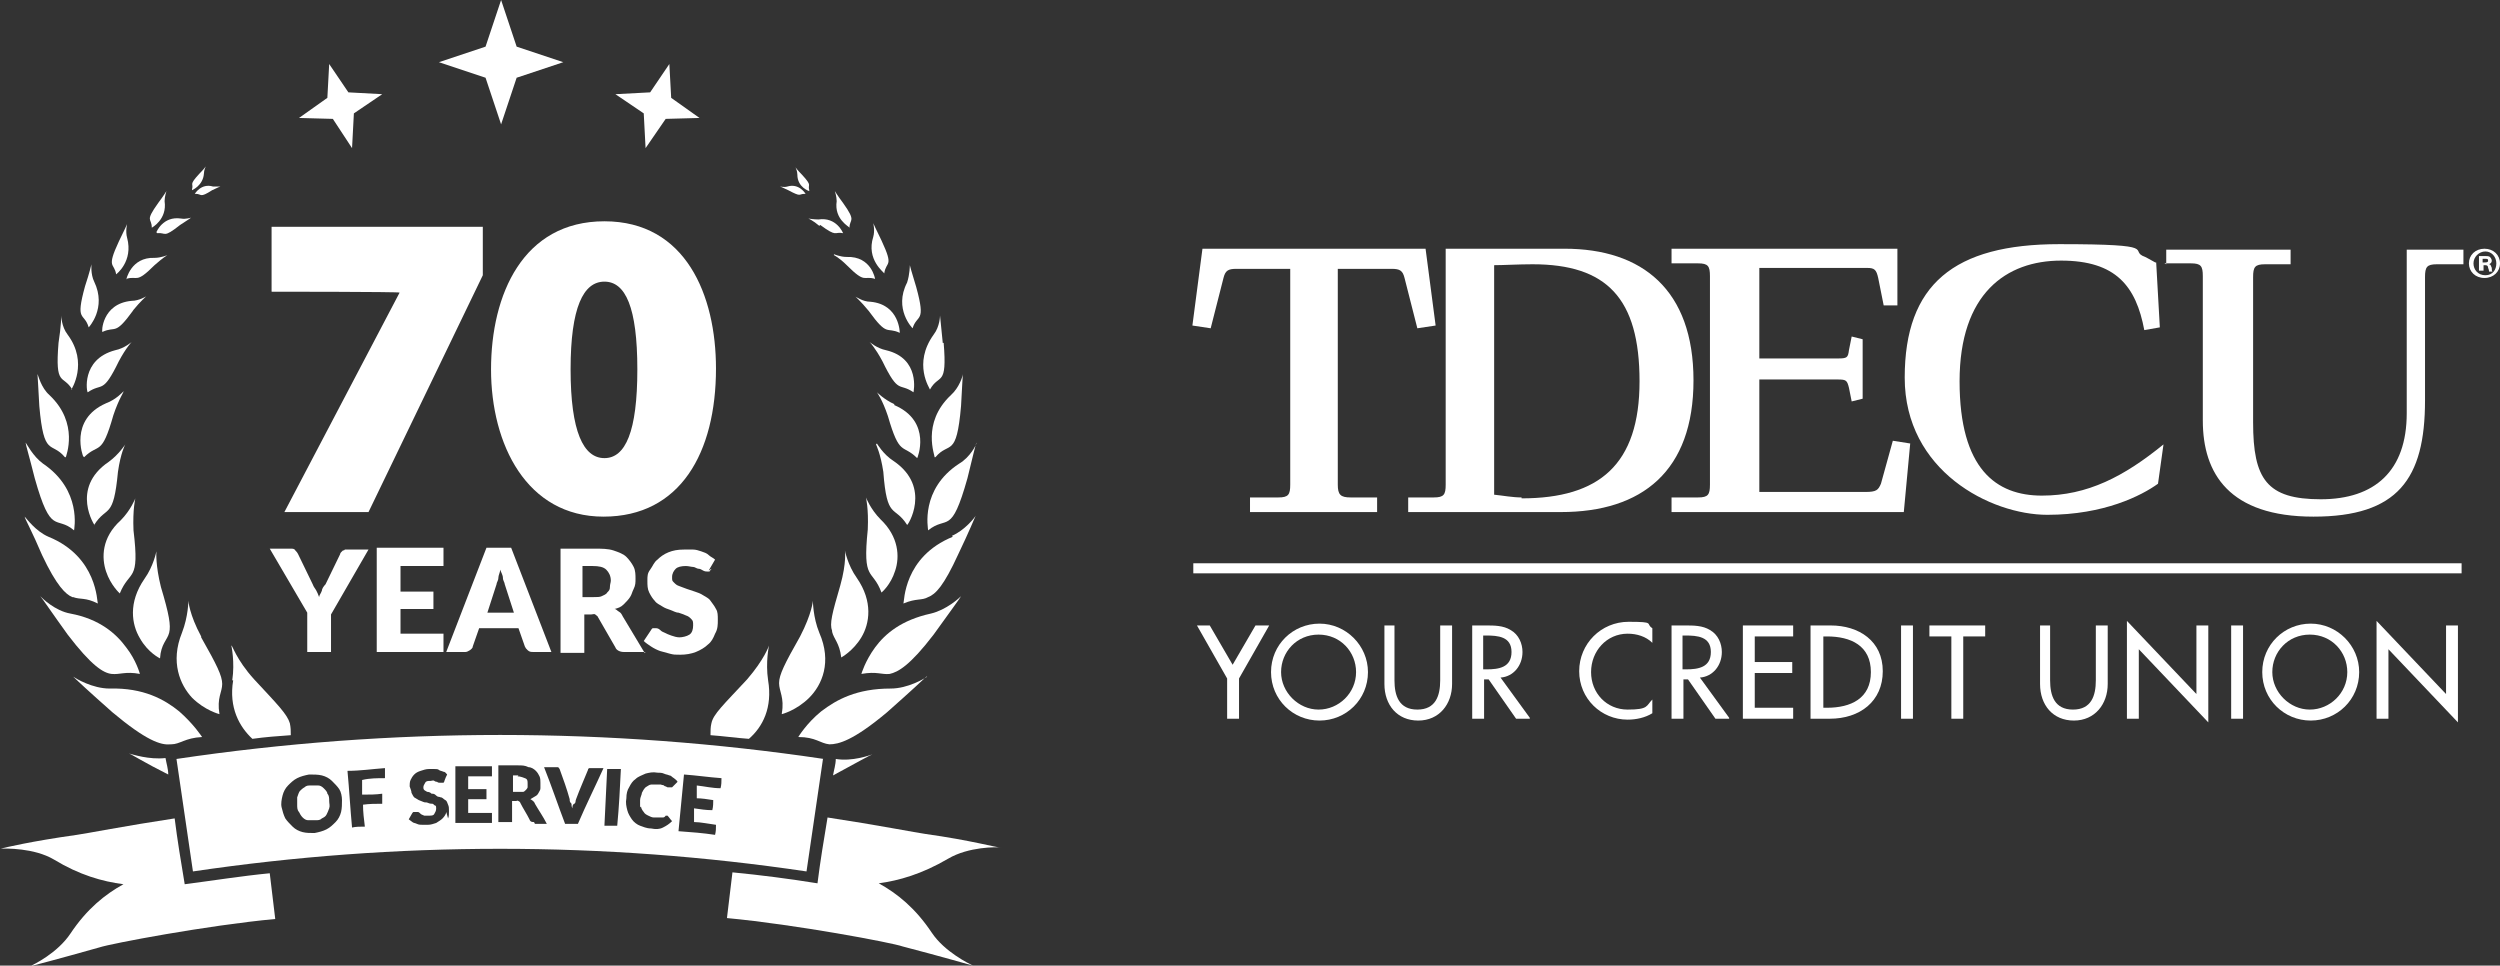 <?xml version="1.0" encoding="UTF-8"?>
<svg id="uuid-9ab1fd30-9ef3-4888-a6c4-47fe5c95369b" xmlns="http://www.w3.org/2000/svg" version="1.1" viewBox="0 0 273.4 105.6">
  <rect x="0" y="0" width="273.4" height="105.6" fill="#333333" stroke="none"/>
  <!-- Generator: Adobe Illustrator 29.1.0, SVG Export Plug-In . SVG Version: 2.1.0 Build 142)  -->
  <defs>
    <style>
      .st0 {
        fill: #fff;
      }
    </style>
  </defs>
  <polygon class="st0" points="54.8 0 53.1 5.1 48 6.8 53.1 8.5 54.8 13.6 56.5 8.5 61.6 6.8 56.5 5.1 54.8 0"/>
  <polygon class="st0" points="73.2 7 71.1 10.1 67.3 10.3 70.4 12.4 70.6 16.2 72.8 13 76.5 12.9 73.4 10.7 73.2 7"/>
  <polygon class="st0" points="36 7 38.1 10.1 41.8 10.3 38.7 12.4 38.5 16.2 36.4 13 32.7 12.9 35.8 10.7 36 7"/>
  <path class="st0" d="M52.8,24.7v5.4l-12.5,25.9h-9.2l12.6-24h0c0-.1-14-.1-14-.1v-7.1s23.1,0,23.1,0Z"/>
  <path class="st0" d="M78.3,40.3c0,9.2-3.9,16.2-12.3,16.2s-12.3-7.9-12.3-16.1,3.5-16.2,12.4-16.2,12.2,8.1,12.2,16.1h0ZM62.4,40.4c0,6.8,1.4,9.7,3.7,9.7s3.6-2.9,3.6-9.7-1.3-9.6-3.6-9.6-3.7,2.8-3.7,9.6Z"/>
  <path class="st0" d="M36.2,67v4.3h-2.6v-4.3l-4.1-7h2.3c.2,0,.4,0,.5.2.1.1.2.2.3.4l1.6,3.3c.1.3.3.5.4.7s.2.4.3.7c0-.2.2-.4.3-.7,0-.2.2-.5.4-.7l1.6-3.3c0,0,0-.1.1-.2s.1-.1.2-.2c0,0,.2,0,.2-.1,0,0,.2,0,.3,0h2.3l-4.1,7.1h0Z"/>
  <path class="st0" d="M43.8,62v2.7h3.6v1.9h-3.6v2.7h4.7v2h-7.3v-11.4h7.3v2s-4.7,0-4.7,0Z"/>
  <path class="st0" d="M60.3,71.3h-2c-.2,0-.4,0-.6-.2s-.2-.2-.3-.4l-.7-2h-4.3l-.7,2c0,.2-.2.3-.3.4-.2.1-.3.2-.5.2h-2.1l4.4-11.4h2.7l4.4,11.4h0ZM56.2,67l-1-3.1c0-.2-.2-.4-.2-.7s-.2-.6-.3-.9c0,.3-.2.6-.2.9s-.2.5-.2.7l-1,3.1h3.1Z"/>
  <path class="st0" d="M70.6,71.3h-2.4c-.4,0-.8-.2-.9-.5l-1.9-3.3c0-.1-.2-.2-.3-.3s-.3,0-.5,0h-.7v4.2h-2.6v-11.4h3.7c.8,0,1.5,0,2.1.2s1.1.4,1.4.7.6.7.8,1.1c.2.4.2.9.2,1.3s0,.7-.2,1.1-.2.6-.4.9c-.2.3-.4.5-.7.8s-.6.4-1,.5c.2,0,.3.2.5.3s.3.3.4.5l2.4,4h0ZM64.9,65.3c.4,0,.7,0,.9-.1s.5-.2.6-.4c.2-.2.3-.3.3-.6s.1-.5.1-.7c0-.5-.2-.9-.5-1.2s-.8-.4-1.5-.4h-1.1v3.4h1.1Z"/>
  <path class="st0" d="M77.8,62.2c0,.1-.2.2-.2.3,0,0-.2,0-.3,0s-.2,0-.4-.1-.3-.2-.5-.2c-.2,0-.4-.2-.6-.2-.2,0-.5-.1-.8-.1-.5,0-.9.1-1.1.3-.2.2-.4.5-.4.9s0,.4.2.6.3.3.6.4.5.2.8.3.6.2.9.3c.3.1.6.2.9.4s.6.3.8.6.4.5.6.9c.2.3.2.7.2,1.2s0,1-.3,1.5c-.2.5-.4.9-.8,1.2-.3.3-.8.6-1.3.8s-1.1.3-1.7.3-.7,0-1.1-.1-.7-.2-1.1-.3c-.3-.1-.7-.3-1-.5s-.6-.4-.8-.6l.8-1.2c0,0,.1-.2.2-.2,0,0,.2,0,.3,0s.3,0,.5.2.3.2.5.3.4.2.7.3.6.2.9.2.8-.1,1.1-.3c.3-.2.4-.6.4-1s0-.5-.2-.7-.3-.3-.6-.4c-.2-.1-.5-.2-.8-.3-.3,0-.6-.2-.9-.3s-.6-.2-.9-.4c-.3-.2-.6-.3-.8-.6-.2-.2-.4-.5-.6-.9-.2-.4-.2-.8-.2-1.3s0-.8.3-1.2.4-.8.8-1.1c.3-.3.7-.6,1.2-.8s1-.3,1.7-.3.7,0,1,0c.3,0,.6.1.9.2.3.1.6.2.8.4s.5.3.7.5l-.7,1.2h0Z"/>
  <path class="st0" d="M101.4,74c-.3.2-2.1,1.3-4,1.3-3.7,0-5.9,1.2-7.6,2.5-1.6,1.3-2.5,2.8-2.5,2.8,1.9,0,2.4.7,3.4.8,1,0,2.6-.4,6.3-3.5,2.6-2.3,4.1-3.7,4.3-3.9h0Z"/>
  <path class="st0" d="M101.4,74h0s0,0,0,0Z"/>
  <path class="st0" d="M85.5,78.1s1.6-.4,3-1.8c1.4-1.4,2.5-3.9,1.1-7.1-.7-1.7-.7-3.5-.7-3.5,0,0-.1,1.4-1.4,3.9-1.7,3-2.3,4.2-2.3,5.1,0,.9.6,1.6.3,3.3h0Z"/>
  <path class="st0" d="M105.1,65.2c-.2.2-1.6,1.5-3.3,1.9-3.2.7-5,2.2-6.1,3.7-1.1,1.5-1.5,2.9-1.5,2.9,1.7-.3,2.2.1,3.1,0,.9-.2,2.2-.9,4.8-4.3,1.8-2.5,2.9-4,3-4.2h0Z"/>
  <path class="st0" d="M105.1,65.2h0s0,0,0,0Z"/>
  <path class="st0" d="M91,69.1c.2.8.8,1.2,1,2.8,0,0,1.3-.7,2.2-2.2.9-1.5,1.3-3.9-.5-6.5-1-1.4-1.3-3-1.3-3,0,0,.2,1.3-.5,3.8-.9,3.1-1.2,4.2-.9,5h0Z"/>
  <path class="st0" d="M106.8,56.5h0s0,0,0,0Z"/>
  <path class="st0" d="M104.2,58.7c-5.4,2.2-5.3,7.1-5.4,7.3,1.4-.6,2-.3,2.7-.7.8-.3,1.7-1.2,3.3-4.7,1.2-2.5,1.8-4,1.9-4.2-.1.2-1.2,1.6-2.6,2.2h0Z"/>
  <path class="st0" d="M94.9,57.9c-.6,5.8.5,4.2,1.5,6.9,0,0,1-.8,1.5-2.4.5-1.5.4-3.7-1.6-5.6-1.1-1.1-1.6-2.4-1.6-2.4,0,0,.3,1.2.2,3.5h0Z"/>
  <path class="st0" d="M104.9,50.7c-4.3,2.8-3.4,7.1-3.4,7.3,2.1-1.7,2.5.7,4.3-5.7.6-2.4.9-3.8,1-3.9,0,.2-.7,1.6-1.9,2.3h0Z"/>
  <path class="st0" d="M106.8,48.3h0Z"/>
  <path class="st0" d="M95.8,48.6s.5,1,.8,3c.4,5.3,1.2,3.6,2.6,5.8,0,.2,2.8-4.1-1.5-7-1.1-.7-1.8-1.9-1.8-1.9Z"/>
  <path class="st0" d="M105.3,41h0Z"/>
  <path class="st0" d="M102.3,50c1.5-1.8,2.3.2,2.8-5.6.1-2.1.2-3.4.2-3.5,0,.2-.4,1.5-1.3,2.3-3.3,3.1-1.7,6.7-1.8,6.8Z"/>
  <path class="st0" d="M97.8,44.2c-1.1-.5-1.9-1.3-1.9-1.3,0,0,.6.8,1.2,2.6,1.3,4.5,1.6,3,3.2,4.6,0,.1,1.7-4-2.5-5.8h0Z"/>
  <path class="st0" d="M103.1,37.5c-.2-1.9-.3-3-.3-3,0,0,0,1.2-.7,2.1-2.3,3.2-.4,5.9-.4,6,1-1.8,1.9-.2,1.5-5.1h0Z"/>
  <path class="st0" d="M96.9,38.3c-1-.2-1.8-.9-1.8-.9,0,0,.6.6,1.4,2.1,1.8,3.7,1.8,2.3,3.4,3.4,0,0,.8-3.7-3-4.6h0Z"/>
  <path class="st0" d="M100.2,31.4c-.5-1.6-.7-2.4-.7-2.4,0,0,0,1-.3,1.9-1.5,2.9.6,5,.6,5,.5-1.6,1.5-.5.4-4.5h0Z"/>
  <path class="st0" d="M93.5,32.4s.6.5,1.5,1.6c2.1,2.9,1.9,1.7,3.4,2.4,0,0,0-3.1-3.2-3.4-.9,0-1.6-.6-1.6-.5h0Z"/>
  <path class="st0" d="M96.7,29.9c.2-1.4,1.1-.6-.3-3.6-.6-1.2-.9-1.9-.9-1.9,0,0,.2.8,0,1.5-.8,2.5,1.2,3.9,1.2,4h0Z"/>
  <path class="st0" d="M91.2,27.9s.6.3,1.4,1.1c2.1,2.1,1.8,1.1,3.1,1.5,0,0-.4-2.5-3.1-2.4-.7,0-1.4-.3-1.4-.3Z"/>
  <path class="st0" d="M91.5,22c-.3,2,1.4,2.8,1.4,2.9,0-1,.8-.6-.7-2.7-.6-.8-.9-1.3-.9-1.3,0,0,.2.6.2,1.1Z"/>
  <path class="st0" d="M89.7,24.6c1.9,1.4,1.5.7,2.5.9,0,0-.7-1.8-2.7-1.5-.5,0-1.1-.1-1.1-.1,0,0,.5.2,1.2.8h0Z"/>
  <path class="st0" d="M88.5,20.8c-.2-.7.4-.4-.8-1.7-.5-.5-.7-.8-.7-.8,0,0,.2.4.2.8,0,1.4,1.3,1.8,1.3,1.8h0Z"/>
  <path class="st0" d="M88.1,21.2s-.7-1.2-2-.8c-.3.1-.8,0-.8,0,0,0,.3.1.9.4,1.5.8,1.1.4,1.8.4Z"/>
  <path class="st0" d="M8.1,74h0s0,0,0,0Z"/>
  <path class="st0" d="M18.7,81.4c1,0,1.5-.7,3.4-.8,0,0-.9-1.4-2.5-2.8-1.6-1.3-3.9-2.6-7.6-2.5-1.9,0-3.7-1.1-4-1.3.2.2,1.7,1.6,4.3,3.9,3.7,3.1,5.3,3.6,6.3,3.5h0Z"/>
  <path class="st0" d="M22,69.6c-1.3-2.4-1.4-3.9-1.4-3.9,0,0,0,1.7-.7,3.5-1.3,3.2-.2,5.7,1.1,7.1,1.4,1.4,3,1.8,3,1.8-.3-1.8.3-2.4.3-3.3,0-.9-.6-2.1-2.3-5.1h0Z"/>
  <path class="st0" d="M4.4,65.2c.2.2,1.2,1.7,3,4.2,2.6,3.4,3.9,4.2,4.8,4.3.9.1,1.5-.3,3.1,0,0,0-.4-1.5-1.5-2.9-1.1-1.5-2.9-3.1-6.1-3.7-1.7-.3-3.1-1.7-3.3-1.9h0Z"/>
  <path class="st0" d="M4.3,65.2s0,0,0,0c0,0,0,0,0,0Z"/>
  <path class="st0" d="M17.1,60.3s-.3,1.6-1.3,3c-1.8,2.6-1.4,5-.5,6.5.9,1.6,2.2,2.2,2.2,2.2.1-1.6.8-2,1-2.8.2-.8,0-2-.9-5-.6-2.4-.5-3.8-.5-3.8Z"/>
  <path class="st0" d="M8,65.3c.8.3,1.3,0,2.7.7-.1-.1,0-5.1-5.4-7.3-1.4-.6-2.4-2-2.6-2.2,0,.2.8,1.6,1.9,4.2,1.6,3.4,2.6,4.3,3.3,4.6h0Z"/>
  <path class="st0" d="M2.7,56.5h0s0,0,0,0h0Z"/>
  <path class="st0" d="M13.2,56.9c-2.1,1.9-2.1,4.1-1.6,5.6.5,1.5,1.5,2.4,1.5,2.4,1.1-2.7,2.2-1.1,1.5-6.9-.1-2.3.2-3.5.2-3.5,0,0-.5,1.3-1.6,2.4h0Z"/>
  <path class="st0" d="M2.7,48.3h0s0,0,0,0Z"/>
  <path class="st0" d="M8.1,58c0-.1.9-4.4-3.4-7.3-1.1-.8-1.8-2.2-1.9-2.3,0,.2.4,1.5,1,3.9,1.8,6.4,2.3,4,4.3,5.7h0Z"/>
  <path class="st0" d="M10.3,57.4c1.4-2.2,2.1-.5,2.6-5.8.3-2.1.8-3,.8-3,0,0-.7,1.1-1.8,1.9-4.3,2.9-1.5,7.1-1.5,7Z"/>
  <path class="st0" d="M7.2,50c0-.1,1.5-3.7-1.8-6.8-.9-.8-1.2-2.1-1.3-2.3,0,.2.1,1.4.2,3.5.5,5.7,1.3,3.8,2.8,5.6Z"/>
  <path class="st0" d="M4.2,41h0Z"/>
  <path class="st0" d="M9.2,50c1.6-1.6,1.9,0,3.2-4.6.6-1.8,1.2-2.6,1.1-2.6,0,0-.8.9-1.9,1.3-4.1,1.8-2.5,5.9-2.5,5.8h0Z"/>
  <path class="st0" d="M7.8,42.6c0,0,1.9-2.9-.4-6-.7-.9-.7-2.1-.7-2.1,0,0,0,1.1-.3,3-.4,4.9.5,3.4,1.5,5.1h0Z"/>
  <path class="st0" d="M13,39.5c.8-1.5,1.4-2.1,1.4-2.1,0,0-.8.7-1.8.9-3.8,1-3.1,4.7-3,4.6,1.6-1.1,1.6.3,3.4-3.4h0Z"/>
  <path class="st0" d="M10.3,30.8c-.4-.8-.3-1.9-.3-1.9,0,0-.2.9-.7,2.4-1.1,4-.1,2.8.4,4.5,0,0,2-2.1.6-5h0Z"/>
  <path class="st0" d="M14.5,34c.9-1.1,1.5-1.6,1.5-1.6,0,0-.8.5-1.6.5-3.3.3-3.3,3.5-3.2,3.4,1.5-.7,1.3.5,3.4-2.4h0Z"/>
  <path class="st0" d="M13.9,26c-.2-.7,0-1.5,0-1.5,0,0-.3.7-.9,1.9-1.4,3-.5,2.3-.3,3.6,0,0,1.9-1.4,1.2-4h0Z"/>
  <path class="st0" d="M13.8,30.5c1.3-.4,1,.6,3.1-1.5.9-.8,1.4-1.1,1.4-1.1,0,0-.7.3-1.4.3-2.6-.1-3.1,2.4-3.1,2.4Z"/>
  <path class="st0" d="M16.6,24.9s1.7-.9,1.4-2.9c0-.5.2-1.1.2-1.1,0,0-.3.5-.9,1.3-1.5,2.1-.7,1.6-.7,2.7Z"/>
  <path class="st0" d="M17.2,25.5c1-.1.6.6,2.5-.9.8-.5,1.2-.8,1.2-.8,0,0-.6.2-1.1.1-2-.3-2.7,1.5-2.7,1.5Z"/>
  <path class="st0" d="M21,20.8s1.2-.5,1.3-1.8c0-.4.2-.8.2-.8,0,0-.2.3-.7.8-1.2,1.3-.6,1-.8,1.7h0Z"/>
  <path class="st0" d="M21.4,21.2c.7,0,.4.5,1.8-.4.6-.3.9-.4.9-.4,0,0-.4,0-.8,0-1.3-.4-2,.8-2,.8Z"/>
  <path class="st0" d="M20.2,96.7c-.4-2.4-.8-4.8-1.1-7.2-5.3.8-9.9,1.7-10.7,1.8-5,.7-7.9,1.4-8.3,1.5.5,0,3.6-.1,5.8,1.2,2.8,1.7,5.3,2.4,7.6,2.7-2,1.1-4,2.7-5.8,5.4-1.4,2.1-4,3.4-4.5,3.6.4-.1,3.1-.8,7.7-2.1,1.2-.4,11.7-2.4,19.2-3.1-.2-1.7-.4-3.3-.6-5-3.1.3-6.2.8-9.3,1.2h0Z"/>
  <path class="st0" d="M35.8,86.8c0-.2-.2-.4-.4-.6s-.4-.3-.6-.3-.5,0-.8,0c-.3,0-.5,0-.7.2-.2.1-.4.3-.5.4s-.2.4-.3.7c0,.2,0,.5,0,.8,0,.3,0,.6.2.8.1.2.2.4.4.6s.4.3.6.3.5,0,.8,0c.3,0,.5,0,.7-.2.2-.1.4-.2.5-.4.1-.2.2-.4.3-.7s0-.5,0-.8c0-.3,0-.6-.2-.8h0Z"/>
  <path class="st0" d="M90.1,83c-23.5-3.5-47.3-3.5-70.8,0,.6,4.1,1.2,8.2,1.8,12.3,22.3-3.3,44.9-3.3,67.1,0,.6-4.1,1.2-8.2,1.8-12.3h0ZM37.3,88.8c-.1.4-.3.8-.6,1.1-.3.3-.6.6-1,.8-.4.2-.8.3-1.3.4-.5,0-.9,0-1.3-.1-.4-.1-.8-.3-1.1-.6s-.6-.6-.8-.9c-.2-.4-.3-.8-.4-1.2s0-.9.1-1.3.3-.8.6-1.1c.3-.3.6-.6,1-.8s.8-.3,1.3-.4c.5,0,1,0,1.4.1.4.1.8.3,1.1.6.3.3.6.6.8.9s.3.8.3,1.2c0,.4,0,.9-.1,1.3h0ZM39.7,86.9c.7,0,1.4,0,2.1-.1,0,.4,0,.7,0,1.1-.7,0-1.4,0-2.1.1,0,.8.1,1.6.2,2.4-.5,0-1,0-1.4.1-.2-2.1-.3-4.1-.5-6.2,1.4,0,2.7-.2,4.1-.3v1.1c-.8,0-1.7,0-2.5.2v1.6h.1ZM48.8,88.8c0,.2-.2.5-.4.7s-.4.3-.7.5c-.3.1-.6.2-.9.2-.2,0-.4,0-.6,0-.2,0-.4,0-.6-.1s-.4-.1-.5-.2-.3-.2-.4-.3c.1-.2.3-.5.4-.7,0,0,0,0,.1-.1,0,0,.1,0,.2,0,0,0,.2,0,.3,0s.2.1.3.2.2.1.4.2c.1,0,.3,0,.5,0,.3,0,.5,0,.6-.2s.2-.3.2-.6c0-.1,0-.3-.1-.3s-.2-.2-.3-.2c-.1,0-.3,0-.5-.1s-.3,0-.5-.1-.3-.1-.5-.2-.3-.2-.5-.3c-.1-.1-.2-.3-.3-.5,0-.2-.1-.4-.2-.7,0-.2,0-.5.1-.7s.2-.4.4-.6.4-.3.7-.4c.3-.1.6-.2.9-.2.2,0,.4,0,.6,0,.2,0,.4,0,.5.1s.3.1.5.2c.2,0,.3.2.4.3-.1.2-.2.4-.3.7,0,0,0,.1-.1.2,0,0-.1,0-.2,0,0,0-.1,0-.2,0s-.2,0-.3-.1c0,0-.2,0-.3-.1s-.3,0-.4,0c-.3,0-.5,0-.6.2s-.2.3-.2.5c0,.1,0,.2.1.3s.2.1.3.2c.1,0,.3,0,.5.2.2,0,.3,0,.5.2s.3.1.5.2c.2,0,.3.2.5.3s.2.3.3.5.1.4.1.7c0,.3,0,.6-.1.8h0ZM49.8,90v-6.2c1.2,0,2.6,0,4,0v1.1c-.9,0-1.7,0-2.6,0v1.4c.7,0,1.3,0,2,0v1.1c-.7,0-1.3,0-2,0v1.5c.9,0,1.7,0,2.6,0v1.1c-1.3,0-2.7,0-4,0h0ZM58.4,89.9c-.2,0-.4,0-.5-.3-.3-.6-.7-1.2-1-1.8,0,0,0-.1-.2-.2s-.1,0-.3,0h-.4v2.3h-1.5v-6.2h2.1c.5,0,.8,0,1.2.2.3,0,.6.2.8.4s.3.4.4.6.1.5.1.7c0,.2,0,.4,0,.6,0,.2-.1.3-.2.5s-.2.3-.4.4-.3.2-.5.3c0,0,.2.1.3.2,0,0,.2.2.2.3.4.7.9,1.4,1.3,2.2-.4,0-.9,0-1.3,0h0ZM63.1,90.1c-.4,0-.9,0-1.3,0-.8-2.1-1.5-4.2-2.3-6.2.4,0,.8,0,1.2,0,.1,0,.2,0,.3,0s.1.1.2.2c.4,1.1.8,2.2,1.1,3.3,0,.2,0,.3.2.5,0,.2,0,.3.1.5,0-.2,0-.4.2-.5s.1-.3.2-.5c.4-1.1.9-2.2,1.3-3.2,0,0,0-.2.2-.2,0,0,.2,0,.3,0,.4,0,.8,0,1.2,0-.9,2-1.9,4-2.8,6.1h0ZM67.5,90.3c-.5,0-1,0-1.4,0l.3-6.2c.5,0,1,0,1.5,0-.1,2.1-.2,4.1-.4,6.2h0ZM70.1,88.2c0,.2.2.5.3.6.1.2.3.3.5.4s.4.2.6.2c.1,0,.2,0,.4,0s.2,0,.3,0,.2,0,.3,0c0,0,.2,0,.3-.2,0,0,0,0,.1,0,0,0,0,0,.1,0s0,0,0,0c0,0,0,0,0,0,.2.2.3.4.5.6-.3.3-.6.5-1,.7s-.8.2-1.3.1c-.5,0-.9-.2-1.2-.3s-.7-.4-.9-.7-.4-.6-.5-1c-.1-.4-.2-.8-.1-1.3,0-.5.1-.9.3-1.2.2-.4.4-.7.7-.9.3-.3.7-.4,1.1-.6.4-.1.8-.2,1.3-.1.2,0,.5,0,.7.1s.4.1.6.2c.2,0,.3.2.5.3.1.1.3.2.4.4-.2.2-.4.4-.6.6,0,0,0,0-.1,0,0,0-.1,0-.2,0,0,0,0,0-.1,0,0,0,0,0-.1,0,0,0,0,0-.2-.1,0,0-.1,0-.2-.1s-.2,0-.3-.1c-.1,0-.2,0-.4,0-.2,0-.5,0-.7,0-.2,0-.4.2-.6.3-.2.2-.3.4-.4.6,0,.2-.2.5-.2.8s0,.6,0,.8h0ZM78.8,86.2c-.9,0-1.7-.2-2.6-.3v1.4c.5,0,1.2.1,1.8.2,0,.3,0,.7-.1,1.1-.7,0-1.3-.1-2-.2v1.5c.7,0,1.6.2,2.4.3,0,.4,0,.7-.1,1.1-1.3-.2-2.6-.3-4-.4.2-2.1.4-4.1.6-6.2,1.4.1,2.7.3,4.1.4,0,.4,0,.7-.1,1.1h0Z"/>
  <path class="st0" d="M56.7,84.8h-.6v1.8h.6c.2,0,.4,0,.5,0s.2-.1.3-.2c0,0,.2-.2.2-.3,0-.1,0-.2,0-.4,0-.3,0-.5-.3-.6s-.5-.2-.8-.2h0Z"/>
  <path class="st0" d="M109.5,92.7c-.5,0-3.3-.8-8.3-1.5-.8-.1-5.4-1-10.7-1.8-.4,2.4-.8,4.8-1.1,7.2-3.1-.5-6.2-.9-9.3-1.2-.2,1.7-.4,3.3-.6,5,7.5.7,18.1,2.7,19.2,3.1,4.6,1.2,7.3,2,7.7,2.1-.4-.2-3.1-1.5-4.5-3.6-1.8-2.7-3.8-4.3-5.8-5.4,2.2-.3,4.7-1,7.6-2.7,2.2-1.3,5.3-1.3,5.8-1.2h0Z"/>
  <path class="st0" d="M14.1,82.4c.3.1,1.7,1,4.3,2.3,0-.6-.2-1.2-.3-1.8-1.8.2-3.6-.4-4-.5Z"/>
  <path class="st0" d="M14.1,82.4s0,0,0,0c0,0,0,0,0,0Z"/>
  <path class="st0" d="M25.5,74.4c-.5,3,.7,5.1,2.1,6.4,1.4-.2,2.8-.3,4.2-.4,0-.5,0-.8-.1-1.3-.3-1-1.3-2-3.9-4.8-2-2.2-2.4-3.8-2.5-3.7,0,0,.4,1.8.1,3.8h0Z"/>
  <path class="st0" d="M84,74.4c-.3-2,.1-3.8.1-3.8,0,0-.5,1.5-2.4,3.7-2.6,2.8-3.7,3.8-3.9,4.8-.1.4-.1.8-.1,1.3,1.4.1,2.8.3,4.2.4,1.5-1.3,2.6-3.4,2.1-6.4h0Z"/>
  <path class="st0" d="M95.4,82.4h0s0,0,0,0Z"/>
  <path class="st0" d="M91.4,83c0,.6-.2,1.2-.3,1.8,2.6-1.4,4-2.2,4.3-2.3-.3.1-2.2.8-4,.5h0Z"/>
  <g>
    <g>
      <path class="st0" d="M139.8,54.4c1.1,0,1.3-.3,1.3-1.4v-23.6h-5.9c-.9,0-1.2.2-1.4,1l-1.4,5.5-2-.3,1.1-8.4h24.4l1.1,8.4-2,.3-1.4-5.5c-.2-.8-.5-1-1.4-1h-5.9v23.6c0,1.1.3,1.4,1.4,1.4h2.9v1.6h-13.9v-1.6h2.9Z"/>
      <path class="st0" d="M192.4,53.8h11.6c1.2,0,1.4-.2,1.7-.9l1.3-4.7,1.9.3-.7,7.5h-25.4v-1.6h2.9c1.1,0,1.3-.3,1.3-1.4v-22.8c0-1.1-.2-1.4-1.3-1.4h-2.9v-1.6h24.7v6.2h-1.5l-.6-3c-.2-.9-.4-1.1-1.2-1.1h-11.8v9.9h8.6c1,0,1.1-.1,1.2-.9l.3-1.5,1.2.3v6.5l-1.2.3-.3-1.5c-.2-.8-.3-.9-1.2-.9h-8.6v12h0Z"/>
      <path class="st0" d="M236.7,28.8h2.9c1.1,0,1.3.3,1.3,1.4v15.8c0,5.8,2.9,10.5,12.1,10.5s12.2-4.1,12.2-12.7v-13.5c0-1.1.2-1.4,1.3-1.4h2.9v-1.6h-6.2v17.9c0,6.3-3.5,9.4-9.4,9.4s-7.4-2.2-7.4-8.4v-15.9c0-1.1.2-1.4,1.3-1.4h2.8v-1.6h-13.6v1.6h0Z"/>
      <path class="st0" d="M235.8,28.7l.4,7.1-1.7.3c-.9-4.8-3.1-7.6-9.1-7.6s-11.1,3.6-11.1,13.2,4,12.5,9,12.5,9-2.1,13.3-5.6l-.6,4.3c-1.8,1.3-5.9,3.4-12.1,3.4s-15.6-4.8-15.6-15,5.4-14.6,16.9-14.6,7.4.7,9.4,1.4c0,0,.4.2,1.1.6h0Z"/>
      <path class="st0" d="M171.1,27.2h-13v8.6h0v17.2c0,1.1-.2,1.4-1.3,1.4h-2.8v1.6h16.7c8.9,0,14.5-4.5,14.5-14.4s-5.6-14.4-14.1-14.4h0ZM166.4,54.4c-1,0-2-.2-3-.3v-25.1c1,0,2.7-.1,4.2-.1,8.1,0,11.7,3.7,11.7,12.8s-4.4,12.8-12.9,12.8h0Z"/>
    </g>
    <rect class="st0" x="130.5" y="61.6" width="138.7" height="1.1"/>
    <g>
      <path class="st0" d="M130.8,68.4h1.5l2.5,4.3,2.5-4.3h1.5l-3.3,5.8v4.4h-1.3v-4.4l-3.3-5.8h0Z"/>
      <path class="st0" d="M149.6,73.5c0,3-2.4,5.3-5.3,5.3s-5.3-2.3-5.3-5.3,2.4-5.3,5.3-5.3,5.3,2.4,5.3,5.3ZM148.3,73.5c0-2.2-1.7-4.1-4.1-4.1s-4.1,1.9-4.1,4.1,1.9,4.1,4.1,4.1,4.1-1.8,4.1-4.1Z"/>
      <path class="st0" d="M152.5,68.4v6c0,1.7.5,3.2,2.5,3.2s2.5-1.5,2.5-3.2v-6h1.3v6.4c0,2.2-1.4,4-3.7,4s-3.7-1.7-3.7-4v-6.4h1.3,0Z"/>
      <path class="st0" d="M167.3,78.6h-1.5l-3-4.3h-.5v4.3h-1.3v-10.2h1.5c.9,0,1.9,0,2.7.5.9.5,1.3,1.5,1.3,2.4,0,1.5-1,2.7-2.4,2.8l3.2,4.4h0ZM162.2,73.2h.4c1.3,0,2.7-.2,2.7-1.9s-1.5-1.8-2.8-1.8h-.3v3.7h0Z"/>
      <path class="st0" d="M180.7,70.3c-.7-.7-1.7-1-2.7-1-2.3,0-4,1.9-4,4.2s1.7,4.1,4,4.1,2-.4,2.7-1.1v1.5c-.8.5-1.8.7-2.7.7-2.9,0-5.3-2.3-5.3-5.3s2.4-5.4,5.4-5.4,1.8.2,2.6.7v1.5h0Z"/>
      <path class="st0" d="M189.1,78.6h-1.5l-3-4.3h-.5v4.3h-1.3v-10.2h1.5c.9,0,1.9,0,2.7.5.9.5,1.3,1.5,1.3,2.4,0,1.5-1,2.7-2.4,2.8l3.2,4.4h0ZM184,73.2h.4c1.3,0,2.7-.2,2.7-1.9s-1.5-1.8-2.8-1.8h-.3v3.7h0Z"/>
      <path class="st0" d="M190.6,68.4h5.5v1.2h-4.2v2.8h4.1v1.2h-4.1v3.8h4.2v1.2h-5.5v-10.2h0Z"/>
      <path class="st0" d="M198.1,68.4h2.1c3.1,0,5.7,1.7,5.7,5s-2.5,5.2-5.8,5.2h-2.1v-10.2h0ZM199.4,77.4h.4c2.6,0,4.8-1,4.8-3.9s-2.2-3.9-4.8-3.9h-.4v7.9h0Z"/>
      <path class="st0" d="M209.2,78.6h-1.3v-10.2h1.3v10.2Z"/>
      <path class="st0" d="M214.7,78.6h-1.3v-9h-2.4v-1.2h6.1v1.2h-2.4v9h0Z"/>
      <path class="st0" d="M224.2,68.4v6c0,1.7.5,3.2,2.5,3.2s2.5-1.5,2.5-3.2v-6h1.3v6.4c0,2.2-1.4,4-3.7,4s-3.7-1.7-3.7-4v-6.4h1.3,0Z"/>
      <path class="st0" d="M232.6,67.9l7.6,8v-7.5h1.3v10.6l-7.6-8v7.6h-1.3v-10.7h0Z"/>
      <path class="st0" d="M245.3,78.6h-1.3v-10.2h1.3v10.2Z"/>
      <path class="st0" d="M258,73.5c0,3-2.4,5.3-5.3,5.3s-5.3-2.3-5.3-5.3,2.4-5.3,5.3-5.3,5.3,2.4,5.3,5.3ZM256.7,73.5c0-2.2-1.7-4.1-4.1-4.1s-4.1,1.9-4.1,4.1,1.9,4.1,4.1,4.1,4.1-1.8,4.1-4.1Z"/>
      <path class="st0" d="M259.9,67.9l7.6,8v-7.5h1.3v10.6l-7.6-8v7.6h-1.3v-10.7h0Z"/>
    </g>
    <path class="st0" d="M273.4,28.8c0,.9-.7,1.6-1.7,1.6s-1.7-.7-1.7-1.6.7-1.6,1.7-1.6,1.7.7,1.7,1.6ZM270.5,28.8c0,.7.5,1.3,1.3,1.3s1.2-.6,1.2-1.3-.5-1.3-1.2-1.3-1.3.6-1.3,1.3h0ZM271.5,29.6h-.4v-1.6c.1,0,.4,0,.6,0s.5,0,.6.1c0,0,.2.2.2.4s-.1.3-.3.4h0c.2,0,.2.2.3.4,0,.2,0,.4.1.4h-.4c0,0,0-.2-.1-.4,0-.2-.1-.3-.3-.3h-.2v.6h0ZM271.5,28.7h.2c.2,0,.4,0,.4-.2s-.1-.2-.4-.2-.2,0-.2,0v.5Z"/>
  </g>
</svg>